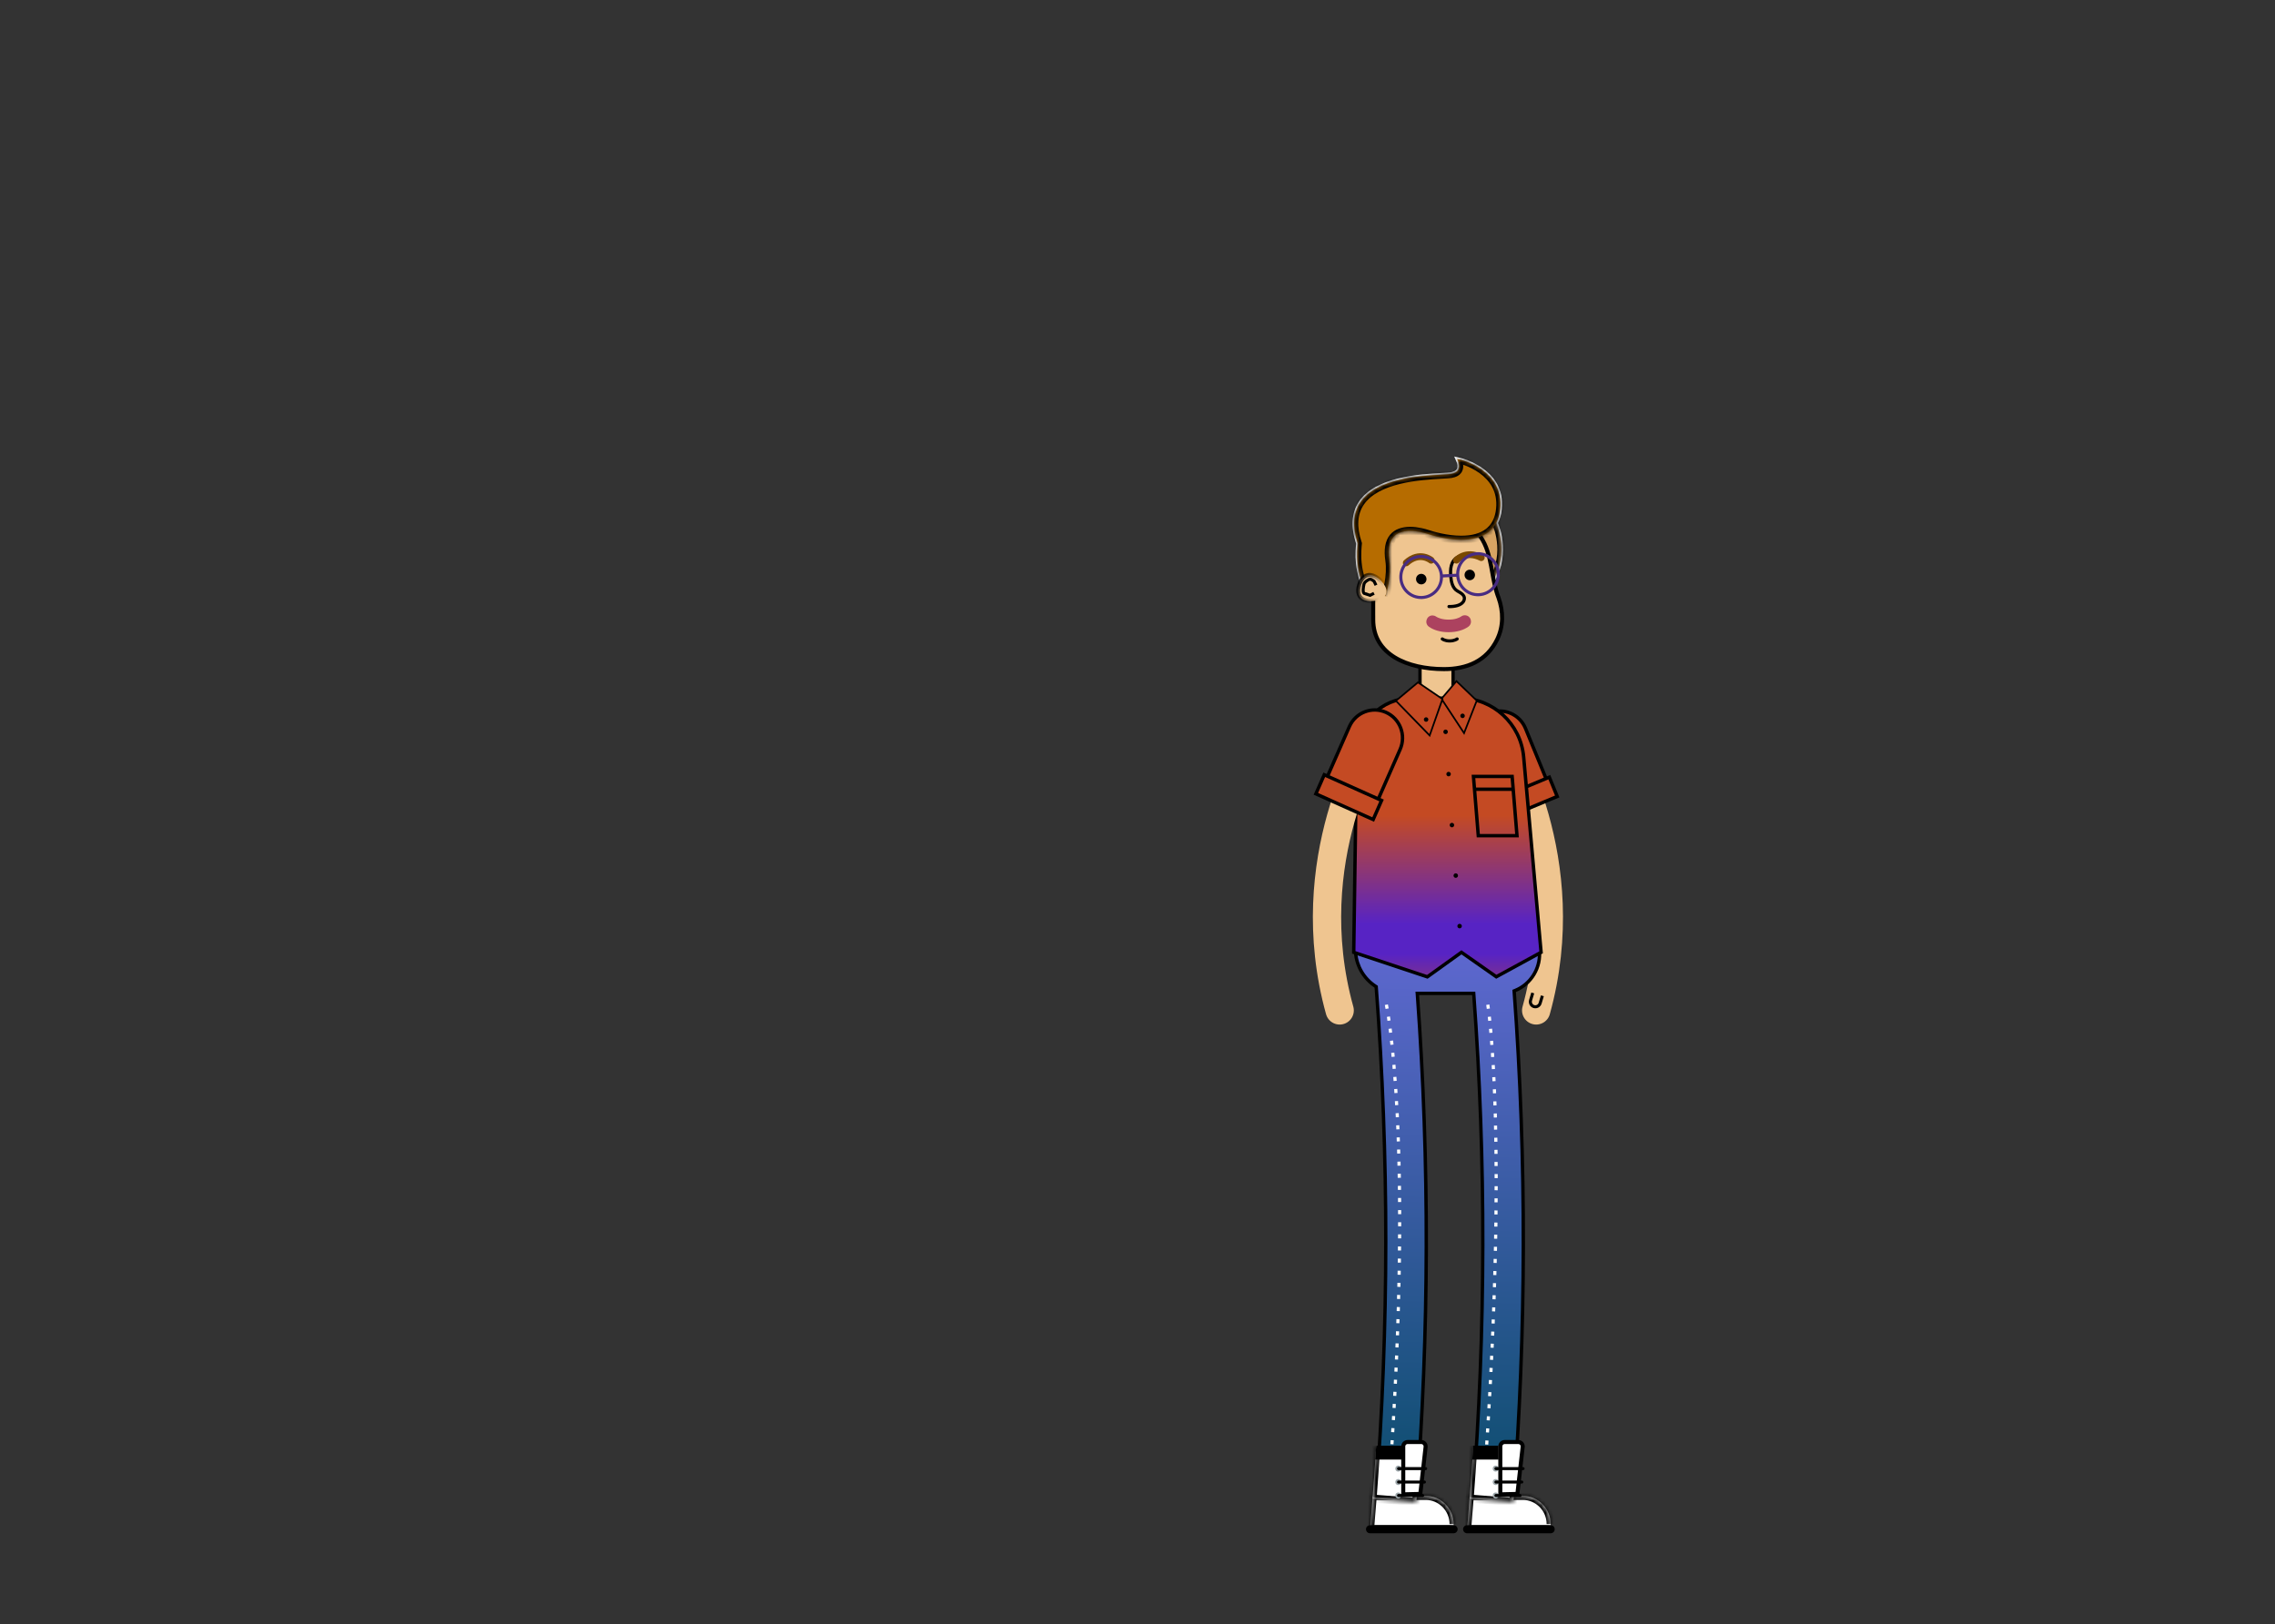 <svg width="563" height="402" viewBox="0 0 563 402" fill="none" xmlns="http://www.w3.org/2000/svg">
<rect x="0" y="0" width="563" height="402" fill="#333333" stroke="none"/>
<g id="personaje">
<g id="brazoIzquierdo">
<path id="Vector" d="M371.741 182.941C371.741 182.941 390.564 212.605 380.162 250.105" stroke="#EFC590" stroke-width="7" stroke-miterlimit="10" stroke-linecap="round"/>
<path id="Vector_2" d="M381.694 246.484L381.141 248.32C380.943 248.98 380.254 249.352 379.597 249.152C379.272 249.051 379.016 248.828 378.865 248.547C378.718 248.262 378.676 247.926 378.772 247.594L379.318 245.777" stroke="black" stroke-width="0.75" stroke-miterlimit="10"/>
<path id="Vector_3" d="M383.59 195.141L370.886 200.438L364.81 185.594C363.363 182.051 365.031 177.996 368.537 176.531C372.047 175.07 376.063 176.754 377.515 180.293" fill="#C44A23"/>
<path id="Vector_4" d="M383.59 195.141L370.886 200.438L364.81 185.594C363.363 182.051 365.031 177.996 368.537 176.531C372.047 175.07 376.063 176.754 377.515 180.293L383.59 195.141Z" stroke="black" stroke-width="0.841" stroke-miterlimit="10"/>
<path id="Vector_5" d="M385.37 197.148L371.025 203.129L369.071 198.352L383.416 192.371L385.37 197.148Z" fill="#C44A23" stroke="black" stroke-width="0.841" stroke-miterlimit="10"/>
</g>
<g id="piernas">
<path id="Vector_6" d="M340.488 370.555C343.727 328.746 343.758 286.316 340.585 244.441L340.566 244.234L340.395 244.121C337.404 242.164 335.573 238.91 335.438 235.348H380.963C381.323 239.566 378.904 243.562 374.988 245.164L374.709 245.281L374.728 245.586C377.801 287.359 377.724 329.668 374.492 371.348L364.5 370.555C367.693 329.363 367.767 287.555 364.733 246.273L364.702 245.883H350.739L350.77 246.336C353.789 287.863 353.688 329.918 350.48 371.348" fill="url(#paint0_linear)"/>
<path id="Vector_7" d="M381.338 234.93H335.016C335.016 238.934 337.071 242.449 340.167 244.477C343.36 286.57 343.321 328.852 340.039 370.941C343.646 371.227 347.256 371.512 350.863 371.801C354.122 330.035 354.222 288.082 351.188 246.305H364.315C367.368 287.793 367.287 329.461 364.051 370.941C367.662 371.227 371.269 371.512 374.875 371.801C378.153 329.785 378.234 287.582 375.146 245.555C379.213 243.891 381.918 239.629 381.338 234.93ZM380.572 235.77C380.742 239.66 378.459 243.293 374.833 244.777L374.272 245.008L374.314 245.617C377.375 287.227 377.306 329.375 374.109 370.895L369.531 370.531L364.949 370.168C368.107 329.094 368.177 287.402 365.147 246.242L365.089 245.465H350.29L350.356 246.367C353.359 287.734 353.274 329.625 350.097 370.895L345.418 370.523L340.937 370.168C344.141 328.469 344.164 286.164 340.999 244.41L340.968 243.996L340.62 243.77C337.868 241.969 336.138 239.02 335.883 235.77H380.572Z" fill="black"/>
<path id="Vector_8" d="M343.092 248.691C343.092 248.691 350.027 281.27 343.75 368.105" stroke="white" stroke-width="0.777" stroke-miterlimit="10" stroke-dasharray="1 2"/>
<path id="Vector_9" d="M368.188 248.691C368.188 248.691 373.471 281.27 367.198 368.105" stroke="white" stroke-width="0.777" stroke-miterlimit="10" stroke-dasharray="1 2"/>
</g>
<g id="bamabasDerecha">
<g id="Vector_10">
<mask id="path-10-inside-1" fill="white">
<path d="M359.725 378.523H339.045L339.706 370.273H352.802C356.625 370.273 359.725 373.402 359.725 377.262"/>
</mask>
<path d="M359.725 378.523H339.045L339.706 370.273H352.802C356.625 370.273 359.725 373.402 359.725 377.262" fill="white"/>
<path d="M339.045 378.523L338.048 378.443L337.961 379.523H339.045V378.523ZM339.706 370.273V369.273H338.783L338.71 370.193L339.706 370.273ZM359.725 377.523H339.045V379.523H359.725V377.523ZM340.041 378.603L340.703 370.353L338.71 370.193L338.048 378.443L340.041 378.603ZM339.706 371.273H352.802V369.273H339.706V371.273ZM352.802 371.273C356.064 371.273 358.725 373.946 358.725 377.262H360.725C360.725 372.859 357.186 369.273 352.802 369.273V371.273Z" fill="black" mask="url(#path-10-inside-1)"/>
</g>
<g id="Vector_11">
<mask id="path-12-inside-2" fill="white">
<path d="M340.577 357.855C340.306 362.219 340.008 366.578 339.668 370.938C343.278 371.227 346.885 371.512 350.492 371.797C350.855 367.152 351.169 362.504 351.455 357.855"/>
</mask>
<path d="M340.577 357.855C340.306 362.219 340.008 366.578 339.668 370.938C343.278 371.227 346.885 371.512 350.492 371.797C350.855 367.152 351.169 362.504 351.455 357.855" fill="white"/>
<path d="M339.668 370.938L338.671 370.86L338.593 371.855L339.588 371.934L339.668 370.938ZM350.492 371.797L350.413 372.794L351.41 372.873L351.489 371.875L350.492 371.797ZM339.579 357.794C339.308 362.153 339.011 366.507 338.671 370.86L340.665 371.015C341.006 366.65 341.304 362.285 341.575 357.917L339.579 357.794ZM339.588 371.934C343.199 372.223 346.806 372.509 350.413 372.794L350.57 370.8C346.964 370.515 343.357 370.23 339.747 369.941L339.588 371.934ZM351.489 371.875C351.853 367.223 352.167 362.569 352.453 357.917L350.457 357.794C350.171 362.439 349.858 367.081 349.495 371.719L351.489 371.875Z" fill="black" mask="url(#path-12-inside-2)"/>
</g>
<path id="Vector_12" d="M346.335 360.781H340.877L341.031 358.344H346.335V360.781Z" fill="black" stroke="black"/>
<path id="Vector_13" d="M347.265 369.886V358.031C347.265 357.422 347.751 356.938 348.34 356.938H351.726C352.364 356.938 352.871 357.502 352.797 358.154L352.797 358.155L351.487 369.784L347.265 369.886Z" fill="white" stroke="black"/>
<path id="Vector_14" d="M346.78 366.844C346.78 367.258 346.448 367.594 346.037 367.594C345.627 367.594 345.294 367.258 345.294 366.844C345.294 366.43 345.627 366.094 346.037 366.094C346.448 366.094 346.78 366.43 346.78 366.844Z" fill="#9DA7AB"/>
<path id="Vector_15" d="M346.103 366.844H352.504" stroke="black" stroke-width="0.75" stroke-miterlimit="10" stroke-linecap="round"/>
<path id="Vector_16" d="M346.78 363.516C346.78 363.93 346.448 364.266 346.037 364.266C345.627 364.266 345.294 363.93 345.294 363.516C345.294 363.102 345.627 362.766 346.037 362.766C346.448 362.766 346.78 363.102 346.78 363.516Z" fill="#9DA7AB"/>
<path id="Vector_17" d="M346.103 363.516H352.813" stroke="black" stroke-width="0.75" stroke-miterlimit="10" stroke-linecap="round"/>
<path id="Vector_18" d="M346.78 370.176C346.78 370.59 346.448 370.926 346.037 370.926C345.627 370.926 345.294 370.59 345.294 370.176C345.294 369.762 345.627 369.426 346.037 369.426C346.448 369.426 346.78 369.762 346.78 370.176Z" fill="#9DA7AB"/>
<path id="Vector_19" d="M346.103 370.176H352.059" stroke="black" stroke-width="0.75" stroke-miterlimit="10" stroke-linecap="round"/>
<path id="Vector_20" d="M339.045 378.523H359.725" stroke="black" stroke-width="2" stroke-miterlimit="10" stroke-linecap="round"/>
</g>
<g id="bambaIzquierda">
<g id="Vector_21">
<mask id="path-23-inside-3" fill="white">
<path d="M383.749 378.523H363.069L363.73 370.273H376.826C380.649 370.273 383.749 373.402 383.749 377.262"/>
</mask>
<path d="M383.749 378.523H363.069L363.73 370.273H376.826C380.649 370.273 383.749 373.402 383.749 377.262" fill="white"/>
<path d="M363.069 378.523L362.072 378.443L361.985 379.523H363.069V378.523ZM363.73 370.273V369.273H362.807L362.733 370.193L363.73 370.273ZM383.749 377.523H363.069V379.523H383.749V377.523ZM364.065 378.603L364.727 370.353L362.733 370.193L362.072 378.443L364.065 378.603ZM363.73 371.273H376.826V369.273H363.73V371.273ZM376.826 371.273C380.088 371.273 382.749 373.946 382.749 377.262H384.749C384.749 372.859 381.21 369.273 376.826 369.273V371.273Z" fill="black" mask="url(#path-23-inside-3)"/>
</g>
<g id="Vector_22">
<mask id="path-25-inside-4" fill="white">
<path d="M364.601 357.855C364.33 362.219 364.032 366.578 363.692 370.938C367.302 371.227 370.909 371.512 374.515 371.797C374.879 367.152 375.193 362.504 375.479 357.855"/>
</mask>
<path d="M364.601 357.855C364.33 362.219 364.032 366.578 363.692 370.938C367.302 371.227 370.909 371.512 374.515 371.797C374.879 367.152 375.193 362.504 375.479 357.855" fill="white"/>
<path d="M363.692 370.938L362.695 370.86L362.617 371.855L363.612 371.934L363.692 370.938ZM374.515 371.797L374.437 372.794L375.434 372.873L375.512 371.875L374.515 371.797ZM363.603 357.794C363.332 362.153 363.035 366.507 362.695 370.86L364.689 371.015C365.03 366.65 365.328 362.285 365.599 357.917L363.603 357.794ZM363.612 371.934C367.223 372.223 370.83 372.509 374.437 372.794L374.594 370.8C370.988 370.515 367.381 370.23 363.771 369.941L363.612 371.934ZM375.512 371.875C375.877 367.223 376.191 362.569 376.477 357.917L374.481 357.794C374.195 362.439 373.882 367.081 373.519 371.719L375.512 371.875Z" fill="black" mask="url(#path-25-inside-4)"/>
</g>
<path id="Vector_23" d="M370.859 361.281H364.353L364.566 357.844H370.859V361.281Z" fill="black"/>
<path id="Vector_24" d="M371.289 369.886V358.031C371.289 357.422 371.775 356.938 372.364 356.938H375.75C376.388 356.938 376.895 357.502 376.82 358.154L376.82 358.155L375.511 369.784L371.289 369.886Z" fill="white" stroke="black"/>
<path id="Vector_25" d="M370.882 366.844C370.882 367.258 370.549 367.594 370.139 367.594C369.729 367.594 369.396 367.258 369.396 366.844C369.396 366.43 369.729 366.094 370.139 366.094C370.549 366.094 370.882 366.43 370.882 366.844Z" fill="#9DA7AB"/>
<path id="Vector_26" d="M370.204 366.844H376.601" stroke="black" stroke-width="0.75" stroke-miterlimit="10" stroke-linecap="round"/>
<path id="Vector_27" d="M370.882 363.516C370.882 363.93 370.549 364.266 370.139 364.266C369.729 364.266 369.396 363.93 369.396 363.516C369.396 363.102 369.729 362.766 370.139 362.766C370.549 362.766 370.882 363.102 370.882 363.516Z" fill="#9DA7AB"/>
<path id="Vector_28" d="M370.882 370.176C370.882 370.59 370.549 370.926 370.139 370.926C369.729 370.926 369.396 370.59 369.396 370.176C369.396 369.762 369.729 369.426 370.139 369.426C370.549 369.426 370.882 369.762 370.882 370.176Z" fill="#9DA7AB"/>
<path id="Vector_29" d="M370.204 370.176H376.16" stroke="black" stroke-width="0.75" stroke-miterlimit="10" stroke-linecap="round"/>
<path id="Vector_30" d="M363.069 378.523H383.749" stroke="black" stroke-width="2" stroke-miterlimit="10" stroke-linecap="round"/>
<path id="Vector_31" d="M370.204 363.516H376.915" stroke="black" stroke-width="0.75" stroke-miterlimit="10" stroke-linecap="round"/>
</g>
<g id="torso">
<path id="Vector_32" d="M351.533 175.473H359.86V162.863H351.533V175.473Z" fill="#EFC590"/>
<path id="Vector_33" d="M360 162H351V176H360V162ZM359.183 175.126H351.821V162.874H359.183V175.126Z" fill="black"/>
<path id="Vector_34" d="M378.629 204.895C379.864 218.734 381.377 235.727 381.377 235.727L370.294 241.773L361.668 235.727L353.224 241.793L335.012 235.727L335.713 186.359C335.817 178.848 341.881 172.812 349.327 172.812H361.285C369.485 172.812 376.334 179.129 377.066 187.375" fill="url(#paint1_linear)"/>
<path id="Vector_35" d="M358.301 181.148C358.301 181.457 358.049 181.707 357.744 181.707C357.438 181.707 357.19 181.457 357.19 181.148C357.19 180.836 357.438 180.586 357.744 180.586C358.049 180.586 358.301 180.836 358.301 181.148Z" fill="black"/>
<path id="Vector_36" d="M359.044 191.605C359.044 191.914 358.792 192.164 358.487 192.164C358.181 192.164 357.933 191.914 357.933 191.605C357.933 191.297 358.181 191.047 358.487 191.047C358.792 191.047 359.044 191.297 359.044 191.605Z" fill="black"/>
<path id="Vector_37" d="M359.868 204.23C359.868 204.539 359.621 204.789 359.315 204.789C359.005 204.789 358.758 204.539 358.758 204.23C358.758 203.922 359.005 203.672 359.315 203.672C359.621 203.672 359.868 203.922 359.868 204.23Z" fill="black"/>
<path id="Vector_38" d="M360.816 216.73C360.816 217.039 360.569 217.289 360.263 217.289C359.957 217.289 359.706 217.039 359.706 216.73C359.706 216.422 359.957 216.172 360.263 216.172C360.569 216.172 360.816 216.422 360.816 216.73Z" fill="black"/>
<path id="Vector_39" d="M361.768 229.23C361.768 229.539 361.517 229.789 361.211 229.789C360.905 229.789 360.658 229.539 360.658 229.23C360.658 228.922 360.905 228.672 361.211 228.672C361.517 228.672 361.768 228.922 361.768 229.23Z" fill="black"/>
<path id="Vector_40" d="M375.413 206.855H365.835L364.64 192.187H374.214L375.413 206.855Z" stroke="black" stroke-width="0.841" stroke-miterlimit="10"/>
<path id="Vector_41" d="M364.764 195.355H374.566" stroke="black" stroke-width="0.841" stroke-miterlimit="10"/>
<path id="Vector_42" d="M360.418 168.301L356.463 172.953L362.36 181.918L365.7 173.375L360.418 168.301ZM360.48 169.52L364.721 173.59L362.171 180.113L357.504 173.016" fill="black"/>
<path id="Vector_43" d="M378.629 204.895C379.864 218.734 381.377 235.727 381.377 235.727L370.294 241.773L361.668 235.727L353.224 241.793L335.012 235.727L335.713 186.359C335.817 178.848 341.881 172.812 349.327 172.812H361.285C369.485 172.812 376.334 179.129 377.066 187.375L378.629 204.895Z" stroke="black" stroke-width="0.841" stroke-miterlimit="10"/>
<path id="Vector_44" d="M356.981 172.984L360.449 168.91L365.209 173.484L362.264 181.016L356.981 172.984Z" fill="#C44A23"/>
<path id="Vector_45" d="M350.89 168.645L345.14 173.453L353.882 182.438L357.225 172.953L350.89 168.645ZM350.941 169.691L356.223 173.285L353.545 180.887L346.366 173.516" fill="black"/>
<path id="Vector_46" d="M362.5 177.191C362.5 177.5 362.252 177.75 361.942 177.75C361.637 177.75 361.389 177.5 361.389 177.191C361.389 176.879 361.637 176.629 361.942 176.629C362.252 176.629 362.5 176.879 362.5 177.191Z" fill="black"/>
<path id="Vector_47" d="M345.755 173.484L350.917 169.168L356.722 173.117L353.715 181.664L345.755 173.484Z" fill="#C44A23"/>
<path id="Vector_48" d="M353.475 178.102C353.475 178.41 353.228 178.66 352.922 178.66C352.612 178.66 352.365 178.41 352.365 178.102C352.365 177.793 352.612 177.543 352.922 177.543C353.228 177.543 353.475 177.793 353.475 178.102Z" fill="black"/>
</g>
<g id="brazoDerecho">
<path id="Vector_49" d="M339.954 182.941C339.954 182.941 321.131 212.605 331.533 250.105" stroke="#EFC590" stroke-width="7" stroke-miterlimit="10" stroke-linecap="round"/>
<path id="Vector_50" d="M340.039 200.168L327.474 194.535L333.933 179.855C335.473 176.352 339.536 174.777 343.004 176.332C346.475 177.887 348.034 181.984 346.494 185.484" fill="#C44A23"/>
<path id="Vector_51" d="M340.039 200.168L327.474 194.535L333.933 179.855C335.473 176.352 339.536 174.777 343.004 176.332C346.475 177.887 348.034 181.984 346.494 185.484L340.039 200.168Z" stroke="black" stroke-width="0.841" stroke-miterlimit="10"/>
<path id="Vector_52" d="M339.826 202.852L325.643 196.496L327.718 191.773L341.904 198.129L339.826 202.852Z" fill="#C44A23" stroke="black" stroke-width="0.841" stroke-miterlimit="10"/>
</g>
<g id="cabezaTodo">
<g id="Cabeza">
<path id="Vector_53" d="M369.949 127.875L369.287 128.086L362.902 130.152L361.904 130.473L362.438 131.383L369.078 142.664L369.895 144.047L370.557 142.582C373.819 135.324 370.421 128.766 370.274 128.492L369.949 127.875ZM369.539 128.887C369.539 128.887 372.925 135.27 369.798 142.234L363.154 130.953L369.539 128.887Z" fill="white"/>
<path id="Vector_54" d="M359.88 113L360.534 114.52C360.638 114.77 360.84 115.527 360.542 116.07C360.313 116.488 359.791 116.77 358.994 116.906C358.591 116.973 357.794 117.016 356.78 117.074C351.471 117.367 340.422 117.984 336.293 124.184C334.459 126.934 334.231 130.434 335.604 134.59C335.535 135.234 335.345 137.348 335.562 139.484C335.813 141.941 336.614 144.34 336.649 144.441L336.754 144.75L337.044 144.91L342.191 147.711L343.069 148.191L343.379 147.234C343.437 147.051 344.842 142.668 344.242 138.629C343.874 136.164 344.172 134.352 345.12 133.238C345.921 132.301 347.222 131.824 348.986 131.824C350.759 131.824 352.423 132.316 353.057 132.523C354.412 132.977 357.964 134.023 361.617 134.023C367.631 134.023 371.098 131.277 371.644 126.078C372.701 116.07 361.598 113.395 361.486 113.367L359.88 113ZM361.3 114.191C361.3 114.191 371.807 116.609 370.816 125.988C370.224 131.609 366.013 133.184 361.617 133.184C358.549 133.184 355.391 132.414 353.317 131.727C352.268 131.375 350.635 130.984 348.986 130.984C345.763 130.984 342.489 132.484 343.418 138.754C343.994 142.645 342.586 146.973 342.586 146.973L337.439 144.168C337.439 144.168 336.634 141.789 336.39 139.398C336.142 136.953 336.456 134.5 336.456 134.5C330.516 117.09 355.681 118.316 359.129 117.734C362.577 117.156 361.3 114.191 361.3 114.191Z" fill="white"/>
<g id="Vector_55">
<mask id="path-59-inside-5" fill="white">
<path d="M362.531 130.711L369.744 128.383L369.907 128.691C370.05 128.957 373.355 135.336 370.174 142.41L369.845 143.141"/>
</mask>
<path d="M362.531 130.711L369.744 128.383L369.907 128.691C370.05 128.957 373.355 135.336 370.174 142.41L369.845 143.141" fill="#D8A463"/>
<path d="M369.744 128.383L370.629 127.917L370.237 127.173L369.437 127.431L369.744 128.383ZM369.907 128.691L369.022 129.157L369.026 129.166L369.907 128.691ZM370.174 142.41L371.085 142.821L371.086 142.82L370.174 142.41ZM362.838 131.663L370.051 129.334L369.437 127.431L362.223 129.759L362.838 131.663ZM368.859 128.849L369.022 129.157L370.791 128.225L370.629 127.917L368.859 128.849ZM369.026 129.166C369.134 129.366 372.242 135.372 369.262 142L371.086 142.82C374.467 135.3 370.965 128.548 370.787 128.217L369.026 129.166ZM369.262 142L368.933 142.73L370.756 143.551L371.085 142.821L369.262 142Z" fill="black" mask="url(#path-59-inside-5)"/>
</g>
<path id="Vector_56" d="M369.275 141.596C369.655 143.714 370.046 145.893 370.835 147.925C372.062 151.34 372.1 155.003 370.51 158.265C367.865 163.687 362.967 165.621 357.341 165.621C352.848 165.621 348.445 164.719 345.184 162.734C341.948 160.763 339.831 157.729 339.831 153.375V152.875H339.828C339.827 152.559 339.826 152.109 339.826 151.568C339.826 150.484 339.826 149.039 339.827 147.594C339.827 146.149 339.829 144.704 339.829 143.62L339.831 142.31L339.831 141.943L339.831 141.846L339.831 141.821L339.831 141.815L339.831 141.814L339.831 141.814L339.831 141.813C339.85 133.326 346.431 126.488 354.501 126.488C359.194 126.488 363.686 128.905 366.421 132.907C367.882 135.045 368.507 137.51 369.003 140.11C369.096 140.6 369.185 141.096 369.275 141.596ZM339.83 153.351L339.83 153.351L339.83 153.351Z" fill="#EFC590" stroke="black"/>
<path id="Vector_57" d="M360.789 137.883C358.974 138.797 358.858 140.992 359.032 142.762C359.148 143.977 359.435 145.602 360.712 146.312C361.668 146.844 362.771 147.48 362.287 148.645C361.761 149.895 359.899 150.168 358.587 150.133" stroke="black" stroke-width="0.784" stroke-miterlimit="10" stroke-linecap="round"/>
<g id="Vector_58">
<mask id="path-63-inside-6" fill="white">
<path d="M337.098 144.461L337.044 144.305C337.009 144.207 336.224 141.852 335.976 139.441C335.751 137.223 335.976 135.035 336.03 134.543C334.664 130.48 334.869 127.074 336.638 124.418C340.654 118.391 351.564 117.785 356.803 117.492C357.829 117.434 358.638 117.391 359.063 117.32C359.996 117.164 360.623 116.809 360.913 116.262C361.362 115.434 360.925 114.367 360.921 114.355L360.592 113.594L361.393 113.777C361.501 113.805 372.248 116.391 371.234 126.031C370.708 130.984 367.387 133.602 361.617 133.602C358.022 133.602 354.524 132.57 353.189 132.125C352.535 131.906 350.821 131.402 348.986 131.402C347.094 131.402 345.689 131.93 344.803 132.965C343.774 134.172 343.445 136.102 343.832 138.691C344.412 142.633 343.042 146.922 342.984 147.102L342.829 147.582"/>
</mask>
<path d="M337.098 144.461L337.044 144.305C337.009 144.207 336.224 141.852 335.976 139.441C335.751 137.223 335.976 135.035 336.03 134.543C334.664 130.48 334.869 127.074 336.638 124.418C340.654 118.391 351.564 117.785 356.803 117.492C357.829 117.434 358.638 117.391 359.063 117.32C359.996 117.164 360.623 116.809 360.913 116.262C361.362 115.434 360.925 114.367 360.921 114.355L360.592 113.594L361.393 113.777C361.501 113.805 372.248 116.391 371.234 126.031C370.708 130.984 367.387 133.602 361.617 133.602C358.022 133.602 354.524 132.57 353.189 132.125C352.535 131.906 350.821 131.402 348.986 131.402C347.094 131.402 345.689 131.93 344.803 132.965C343.774 134.172 343.445 136.102 343.832 138.691C344.412 142.633 343.042 146.922 342.984 147.102L342.829 147.582" fill="#B66C00"/>
<path d="M337.044 144.305L337.989 143.977L337.986 143.969L337.044 144.305ZM335.976 139.441L334.981 139.542L334.981 139.544L335.976 139.441ZM336.03 134.543L337.024 134.652L337.048 134.433L336.978 134.224L336.03 134.543ZM336.638 124.418L335.805 123.863L335.805 123.864L336.638 124.418ZM356.803 117.492L356.859 118.491L356.86 118.491L356.803 117.492ZM359.063 117.32L359.226 118.307L359.228 118.307L359.063 117.32ZM360.913 116.262L360.034 115.785L360.03 115.793L360.913 116.262ZM360.921 114.355L361.87 114.042L361.856 114L361.839 113.959L360.921 114.355ZM360.592 113.594L360.815 112.619L358.891 112.178L359.674 113.99L360.592 113.594ZM361.393 113.777L361.638 112.808L361.627 112.805L361.616 112.803L361.393 113.777ZM371.234 126.031L372.228 126.137L372.228 126.136L371.234 126.031ZM353.189 132.125L352.872 133.073L352.872 133.074L353.189 132.125ZM344.803 132.965L344.043 132.315L344.042 132.316L344.803 132.965ZM343.832 138.691L344.821 138.546L344.821 138.544L343.832 138.691ZM342.984 147.102L342.033 146.794L342.032 146.795L342.984 147.102ZM338.043 144.133L337.989 143.977L336.099 144.632L336.153 144.789L338.043 144.133ZM337.986 143.969C337.987 143.972 337.975 143.937 337.95 143.86C337.926 143.787 337.894 143.683 337.854 143.553C337.775 143.292 337.67 142.927 337.558 142.492C337.333 141.616 337.088 140.477 336.971 139.339L334.981 139.544C335.24 142.067 336.055 144.508 336.102 144.641L337.986 143.969ZM336.971 139.341C336.757 137.231 336.972 135.129 337.024 134.652L335.036 134.434C334.98 134.941 334.745 137.215 334.981 139.542L336.971 139.341ZM336.978 134.224C335.674 130.347 335.927 127.289 337.47 124.972L335.805 123.864C333.811 126.859 333.654 130.614 335.082 134.862L336.978 134.224ZM337.47 124.973C339.263 122.282 342.68 120.702 346.497 119.777C350.281 118.86 354.231 118.638 356.859 118.491L356.747 116.494C354.136 116.64 350.012 116.867 346.026 117.833C342.075 118.79 338.029 120.527 335.805 123.863L337.47 124.973ZM356.86 118.491C357.847 118.434 358.732 118.389 359.226 118.307L358.9 116.334C358.543 116.393 357.811 116.433 356.746 116.494L356.86 118.491ZM359.228 118.307C360.297 118.128 361.295 117.676 361.796 116.731L360.03 115.793C359.951 115.941 359.695 116.201 358.898 116.334L359.228 118.307ZM361.792 116.738C362.164 116.053 362.144 115.328 362.076 114.859C362.007 114.377 361.856 113.998 361.87 114.042L359.971 114.669C359.99 114.725 360.059 114.885 360.097 115.145C360.137 115.42 360.111 115.642 360.034 115.785L361.792 116.738ZM361.839 113.959L361.51 113.197L359.674 113.99L360.003 114.752L361.839 113.959ZM360.368 114.568L361.169 114.752L361.616 112.803L360.815 112.619L360.368 114.568ZM361.148 114.747C361.172 114.753 363.734 115.37 366.149 117.111C368.533 118.829 370.697 121.572 370.239 125.927L372.228 126.136C372.784 120.85 370.082 117.48 367.319 115.488C365.946 114.498 364.545 113.835 363.486 113.418C362.954 113.208 362.504 113.059 362.18 112.96C362.018 112.91 361.887 112.874 361.793 112.848C361.746 112.835 361.708 112.826 361.681 112.819C361.661 112.813 361.626 112.805 361.638 112.808L361.148 114.747ZM370.239 125.926C369.999 128.19 369.138 129.813 367.773 130.888C366.389 131.978 364.362 132.602 361.617 132.602V134.602C364.642 134.602 367.161 133.916 369.011 132.459C370.88 130.987 371.943 128.825 372.228 126.137L370.239 125.926ZM361.617 132.602C358.183 132.602 354.806 131.61 353.505 131.176L352.872 133.074C354.242 133.53 357.861 134.602 361.617 134.602V132.602ZM353.506 131.177C352.812 130.945 350.979 130.402 348.986 130.402V132.402C350.662 132.402 352.258 132.868 352.872 133.073L353.506 131.177ZM348.986 130.402C346.918 130.402 345.184 130.982 344.043 132.315L345.563 133.615C346.194 132.877 347.27 132.402 348.986 132.402V130.402ZM344.042 132.316C342.733 133.851 342.44 136.143 342.843 138.839L344.821 138.544C344.45 136.06 344.814 134.493 345.564 133.614L344.042 132.316ZM342.842 138.837C343.386 142.529 342.088 146.621 342.033 146.794L343.936 147.409C343.996 147.222 345.438 142.737 344.821 138.546L342.842 138.837ZM342.032 146.795L341.878 147.275L343.781 147.889L343.936 147.408L342.032 146.795Z" fill="black" mask="url(#path-63-inside-6)"/>
</g>
<path id="Vector_59" d="M337.774 148.565L337.774 148.564C336.953 148.293 336.484 147.775 336.268 147.131C336.045 146.465 336.079 145.62 336.374 144.713C336.669 143.807 337.139 143.108 337.708 142.708C338.259 142.321 338.938 142.185 339.757 142.459L339.758 142.459C340.614 142.743 341.596 143.464 342.286 144.353C342.986 145.255 343.288 146.195 343.047 146.935C342.806 147.673 342.013 148.248 340.919 148.554C339.842 148.856 338.628 148.848 337.774 148.565Z" fill="#EFC590" stroke="url(#paint2_linear)"/>
<path id="Vector_60" d="M340.031 146.856L339.041 147.355L337.555 146.855C337.177 146.519 337.389 145.215 337.555 144.572C337.72 143.929 338.808 143.371 339.041 143.355C339.275 143.343 339.841 143.688 340.031 143.855L340.527 144.855" stroke="black" stroke-width="0.75" stroke-miterlimit="10"/>
</g>
<g id="Boca">
<path id="Vector_61" d="M358.487 156.484C356.513 156.484 354.795 155.973 353.626 155.137C352.407 154.27 353.015 152.336 354.505 152.336C354.81 152.336 355.101 152.422 355.352 152.598C355.824 152.926 356.892 153.371 358.487 153.371C360.069 153.371 361.134 152.934 361.613 152.582C361.88 152.391 362.194 152.293 362.523 152.297C364.009 152.32 364.589 154.238 363.382 155.113C362.213 155.965 360.483 156.484 358.487 156.484Z" fill="#AC425F"/>
</g>
<g id="Ojos">
<path id="Vector_62" d="M353.015 143.25C353.065 143.973 352.527 144.598 351.815 144.648C351.103 144.699 350.484 144.16 350.434 143.441C350.383 142.719 350.917 142.094 351.629 142.043C352.341 141.992 352.961 142.535 353.015 143.25Z" fill="black"/>
<path id="Vector_63" d="M365.019 142.223C365.069 142.941 364.535 143.566 363.819 143.617C363.107 143.668 362.488 143.129 362.438 142.41C362.387 141.691 362.921 141.066 363.634 141.012C364.349 140.961 364.969 141.504 365.019 142.223Z" fill="black"/>
</g>
<g id="Cejas">
<path id="Vector_64" d="M360.437 138.668C360.437 138.668 362.709 136.066 366.575 138.031" stroke="#794800" stroke-width="1.681" stroke-miterlimit="10" stroke-linecap="round"/>
<path id="Vector_65" d="M354.164 138.672C354.164 138.672 351.339 136.305 348.015 139.32" stroke="#794800" stroke-width="1.681" stroke-miterlimit="10" stroke-linecap="round"/>
</g>
<g id="Gafas">
<path id="Vector_66" d="M356.723 142.574C356.857 145.375 354.714 147.756 351.94 147.891C349.165 148.026 346.806 145.867 346.673 143.066C346.539 140.262 348.678 137.881 351.452 137.746C354.23 137.611 356.585 139.774 356.723 142.574Z" stroke="#482C82" stroke-width="0.75" stroke-miterlimit="10"/>
<path id="Vector_67" d="M370.789 141.887C370.927 144.688 368.784 147.069 366.01 147.204C363.235 147.339 360.877 145.176 360.743 142.376C360.605 139.575 362.748 137.194 365.522 137.059C368.297 136.924 370.655 139.083 370.789 141.887Z" stroke="#482C82" stroke-width="0.75" stroke-miterlimit="10"/>
<path id="Vector_68" d="M356.723 142.574L360.743 142.376" stroke="#482C82" stroke-width="0.75" stroke-miterlimit="10"/>
</g>
<g id="Barbilla">
<path id="Vector_69" d="M360.6 158.16C360.6 158.16 359.961 158.645 358.746 158.645C357.531 158.645 356.927 158.16 356.927 158.16" stroke="black" stroke-width="0.784" stroke-miterlimit="10" stroke-linecap="round"/>
</g>
</g>
</g>
<defs>
<linearGradient id="paint0_linear" x1="361.826" y1="206.5" x2="358.293" y2="370.999" gradientUnits="userSpaceOnUse">
<stop stop-color="#6F6DE4"/>
<stop offset="1" stop-color="#0B4D6C"/>
<stop offset="1" stop-color="#0B4D6B" stop-opacity="0"/>
<stop offset="1" stop-color="#0DB2BC"/>
</linearGradient>
<linearGradient id="paint1_linear" x1="358.359" y1="201.855" x2="358.359" y2="255" gradientUnits="userSpaceOnUse">
<stop stop-color="#C44A23"/>
<stop offset="0.505" stop-color="#5723C4"/>
<stop offset="0.646" stop-color="#5723C4"/>
<stop offset="1" stop-color="#C44A23"/>
</linearGradient>
<linearGradient id="paint2_linear" x1="334.583" y1="145" x2="341.532" y2="147.459" gradientUnits="userSpaceOnUse">
<stop/>
<stop offset="0.516" stop-opacity="0.484"/>
<stop offset="1" stop-opacity="0"/>
<stop offset="1" stop-opacity="0"/>
</linearGradient>
</defs>
</svg>
